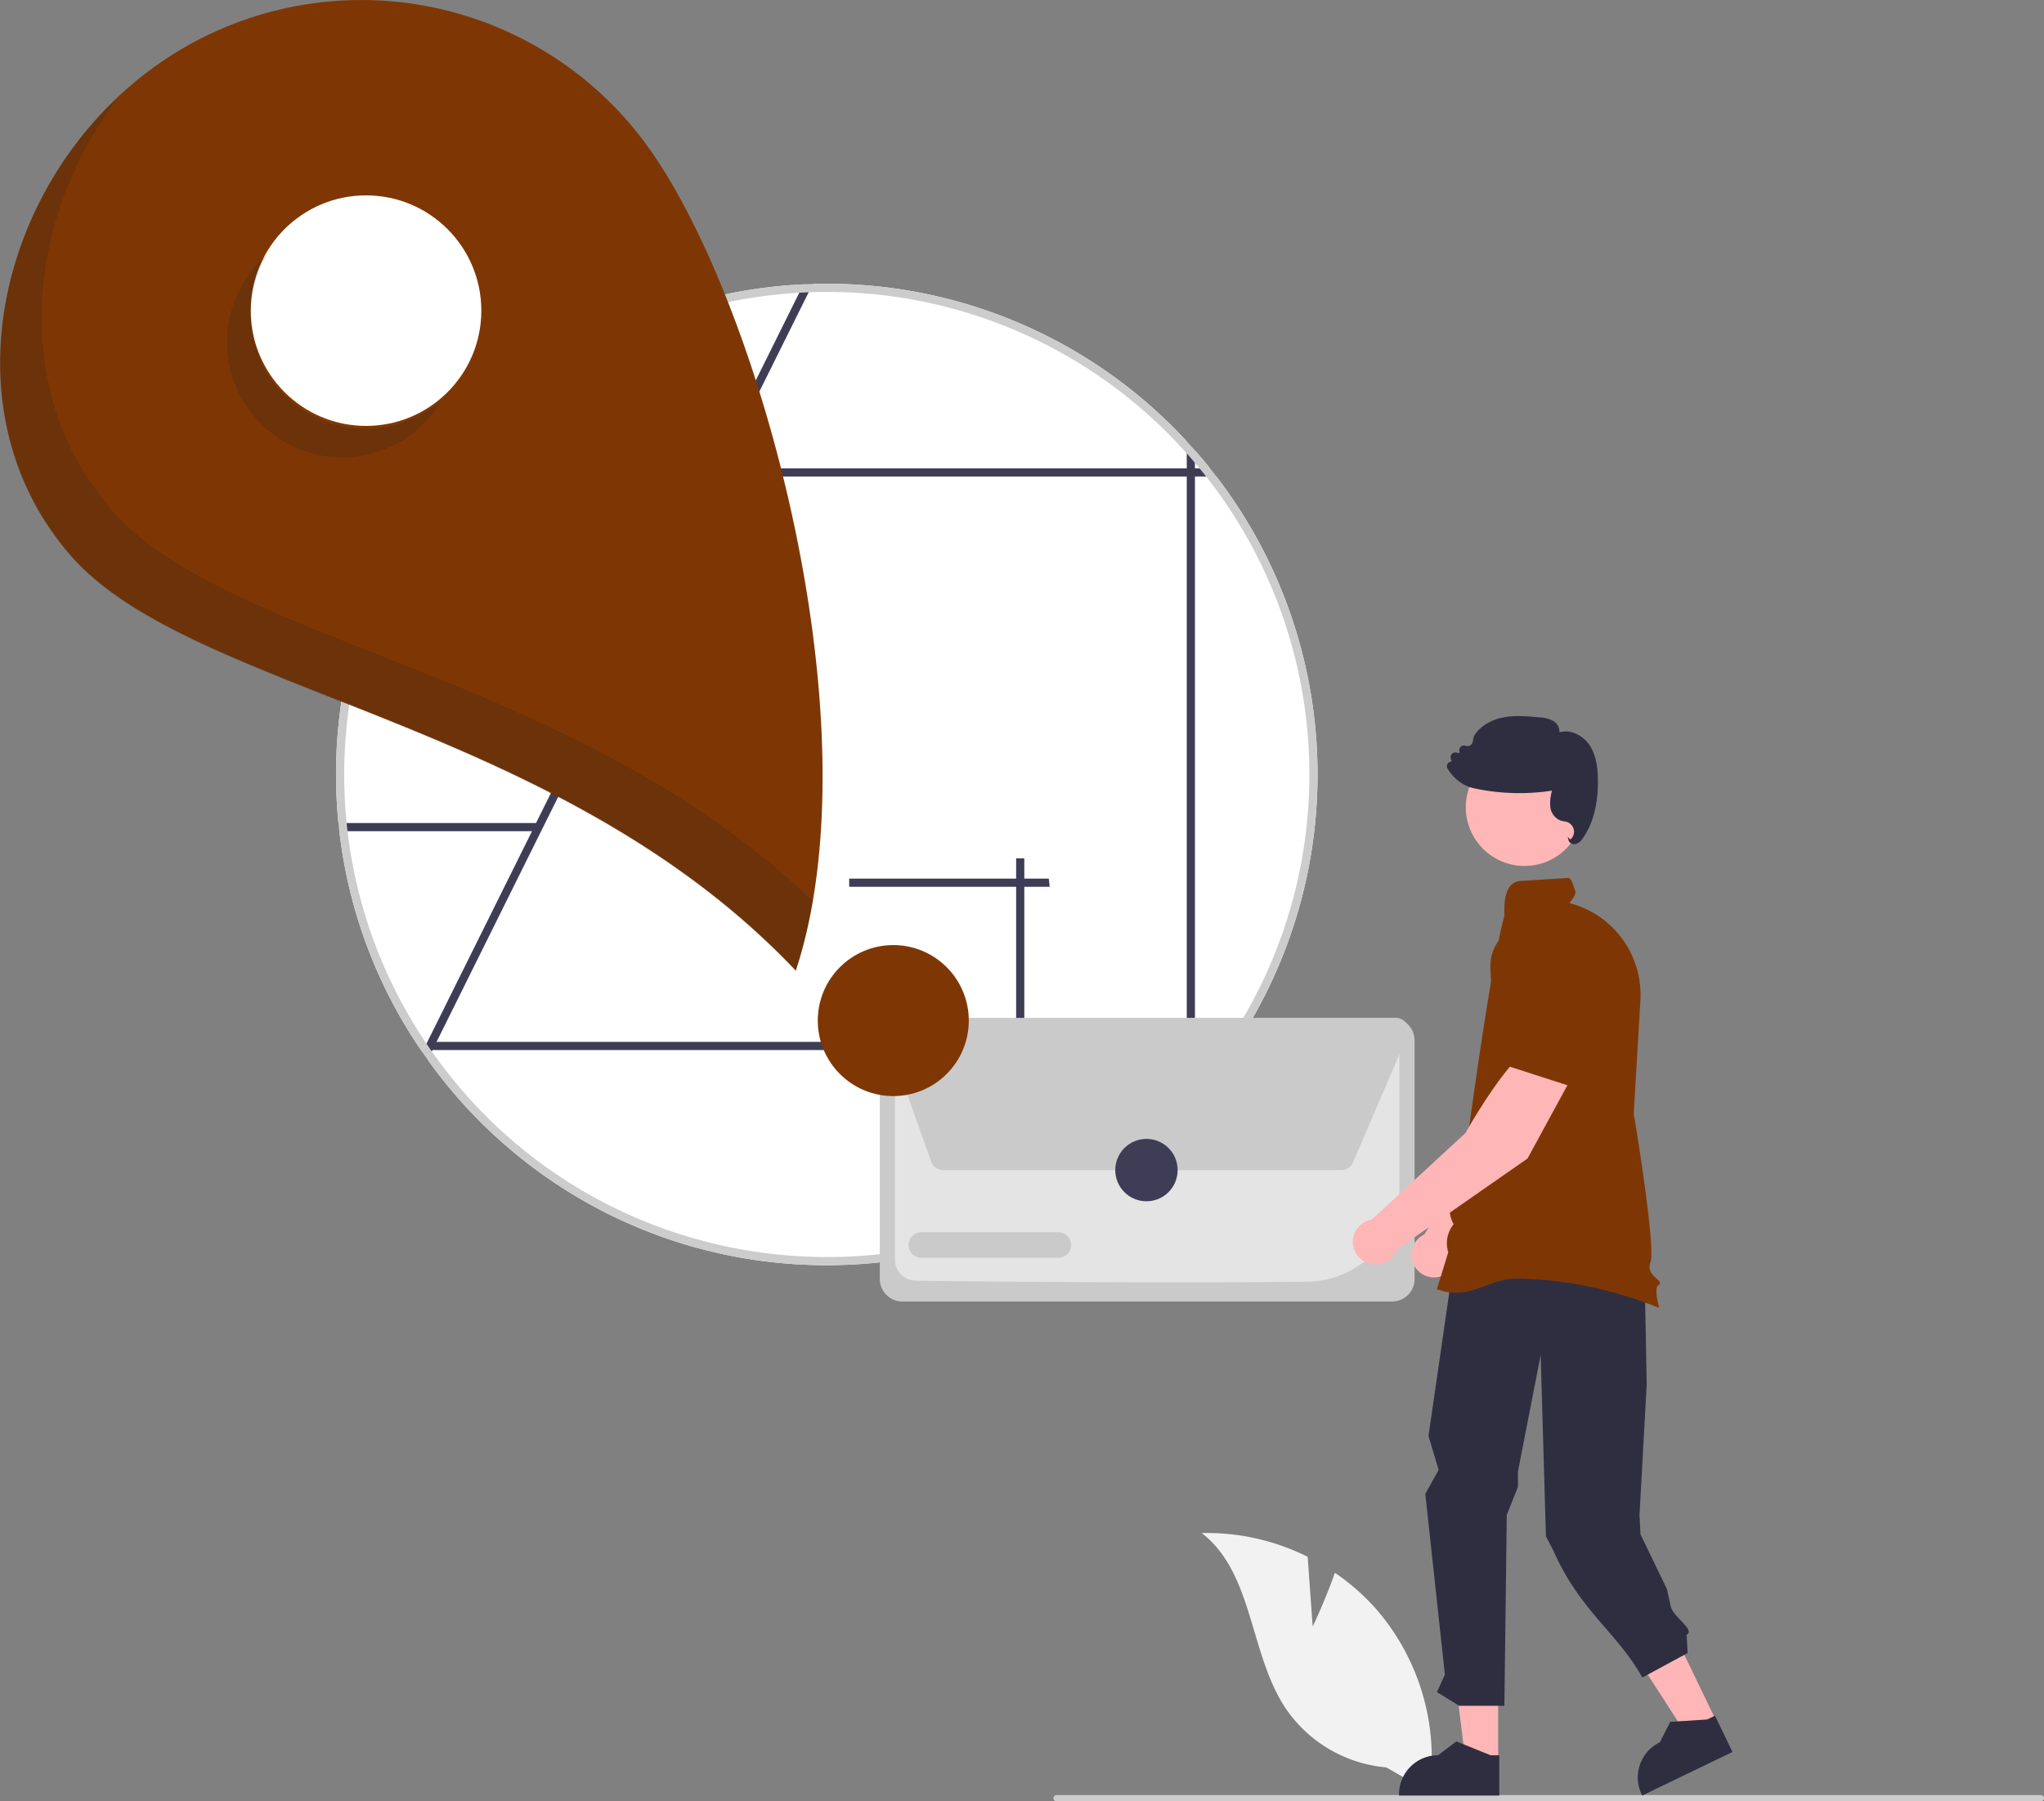 <svg xmlns="http://www.w3.org/2000/svg" data-name="Layer 1" width="808.418" height="712.528" viewBox="0 0 808.418 712.528" xmlns:xlink="http://www.w3.org/1999/xlink"><rect x="0" y="0" width="808.418" height="712.528" fill="#808080" stroke="none"/><path d="M714.967,737.111l-1.984-27.589a89.244,89.244,0,0,0-41.899-9.396c20.432,15.793,18.795,47.358,32.945,68.96a53.681,53.681,0,0,0,40.028,23.722l17.004,9.783A89.952,89.952,0,0,0,740.117,730.244,86.888,86.888,0,0,0,723.749,715.849C720.032,726.52,714.967,737.111,714.967,737.111Z" transform="translate(-195.791 -93.736)" fill="#f2f2f2"/><path id="a8455189-ed55-4a18-ae95-69e4c9a5ea4d-464" data-name="f02c4e45-f306-4b42-b3ad-5ddd3016d7d2" d="M613.681,806.264h389.281a1.247,1.247,0,0,0,0-2.494H613.681a1.247,1.247,0,0,0,0,2.494h0Z" transform="translate(-195.791 -93.736)" fill="#ccc"/><path d="M365.83,508.549v.534h.372A5.31,5.31,0,0,1,365.83,508.549Zm2.863-226.338a192.998,192.998,0,0,0-40.001,117.868q.009,9.737.954,19.2c.097,1.084.21,2.167.356,3.235a192.546,192.546,0,0,0,32.819,87.361c.695,1.019,1.407,2.022,2.119,3.025a193.843,193.843,0,0,0,26.308,29.851c78.653,72.627,201.29,67.743,273.917-10.91,1.116-1.181,2.184-2.378,3.235-3.575a193.665,193.665,0,0,0,8.492-246.055c-.825-1.084-1.666-2.167-2.539-3.235q-2.871-3.615-5.953-7.085c-1.051-1.197-2.119-2.394-3.235-3.575A193.513,193.513,0,0,0,522.793,205.979c-1.86,0-3.704.032-5.548.081q-1.844.048-3.688.146a193.749,193.749,0,0,0-142.325,72.772c-.874,1.068-1.714,2.151-2.539,3.235Zm-2.491,226.871a5.327,5.327,0,0,1-.372-.534v.534h.372Z" transform="translate(-195.791 -93.736)" fill="#fff"/><path d="M364.472,506.56l.55-1.116,41.182-82.93v-.016l1.602-3.219v-.016L475.837,282.212v-.016l1.602-3.219.016-.016,34.453-69.44,1.65-3.316q1.844-.097,3.688-.146l-1.633,3.3-34.55,69.601v.016l-1.602,3.219v.016L409.648,422.838l-.016.016-41.182,82.994-1.618,3.235-.259.534-1.633,3.284c-.712-1.003-1.424-2.006-2.119-3.025Z" transform="translate(-195.791 -93.736)" fill="#3f3d56"/><path d="M408.953,419.279v3.235H330.003c-.146-1.068-.259-2.151-.356-3.235Z" transform="translate(-195.791 -93.736)" fill="#3f3d56"/><path d="M531.647,444.514v-3.235h78.951c.146,1.068.259,2.151.356,3.235Z" transform="translate(-195.791 -93.736)" fill="#3f3d56"/><path d="M597.682,433.243h3.235v78.951c-1.068.146-2.151.259-3.235.356Z" transform="translate(-195.791 -93.736)" fill="#3f3d56"/><path d="M676.893,282.212c-.825-1.084-1.666-2.167-2.539-3.235h-5.953v-7.085c-1.051-1.197-2.119-2.394-3.235-3.575v10.659H371.233c-.874,1.068-1.714,2.151-2.539,3.235H665.166V531.841c1.116-1.181,2.184-2.378,3.235-3.575V282.212Z" transform="translate(-195.791 -93.736)" fill="#3f3d56"/><rect x="170.036" y="412.11" width="300.957" height="3.235" fill="#3f3d56"/><path d="M365.83,508.549v.534h.372A5.31,5.31,0,0,1,365.83,508.549Zm2.863-226.338a192.998,192.998,0,0,0-40.001,117.868q.009,9.737.954,19.2c.097,1.084.21,2.167.356,3.235a192.546,192.546,0,0,0,32.819,87.361c.695,1.019,1.407,2.022,2.119,3.025a193.843,193.843,0,0,0,26.308,29.851c78.653,72.627,201.29,67.743,273.917-10.91,1.116-1.181,2.184-2.378,3.235-3.575a193.665,193.665,0,0,0,8.492-246.055c-.825-1.084-1.666-2.167-2.539-3.235q-2.871-3.615-5.953-7.085c-1.051-1.197-2.119-2.394-3.235-3.575A193.513,193.513,0,0,0,522.793,205.979c-1.86,0-3.704.032-5.548.081q-1.844.048-3.688.146a193.749,193.749,0,0,0-142.325,72.772c-.874,1.068-1.714,2.151-2.539,3.235Zm-35.44,140.302c-.145-1.068-.258-2.151-.372-3.235a190.897,190.897,0,0,1,39.888-137.067c.857-1.084,1.715-2.167,2.604-3.235a190.621,190.621,0,0,1,136.534-69.456c1.229-.065,2.459-.129,3.704-.162q3.566-.146,7.182-.146a190.324,190.324,0,0,1,142.373,63.891c1.116,1.229,2.2,2.459,3.235,3.72.631.712,1.229,1.423,1.812,2.151.889,1.068,1.746,2.151,2.604,3.235a190.481,190.481,0,0,1-4.416,241.122c-1.035,1.262-2.119,2.491-3.235,3.72a190.643,190.643,0,0,1-33.089,29.438c-86.261,60.372-205.13,39.386-265.502-46.875-.13-.178-.259-.356-.372-.534a5.31,5.31,0,0,1-.372-.534q-.703-.995-1.358-1.99a189.167,189.167,0,0,1-31.218-84.046Zm32.949,86.569a5.327,5.327,0,0,1-.372-.534v.534h.372Z" transform="translate(-195.791 -93.736)" fill="#ccc"/><path d="M746.34,608.558h-193.65a8.941,8.941,0,0,1-8.931-8.931v-94.357a8.941,8.941,0,0,1,8.931-8.931h193.65a8.941,8.941,0,0,1,8.931,8.931v94.357A8.941,8.941,0,0,1,746.34,608.558Z" transform="translate(-195.791 -93.736)" fill="#cacaca"/><path d="M661.041,600.965c-42.411,0-86.633-.405-103.133-.668a8.32,8.32,0,0,1-8.148-8.286V505.277a2.941,2.941,0,0,1,2.93-2.938H746.334a2.94,2.94,0,0,1,2.937,2.93v58.848a36.714,36.714,0,0,1-36.096,36.57C697.797,600.887,679.588,600.965,661.041,600.965Z" transform="translate(-195.791 -93.736)" fill="#e4e4e4"/><path d="M726.348,556.561H568.783a4.963,4.963,0,0,1-4.665-3.29l-17.833-50.032a4.953,4.953,0,0,1,4.658-6.615l196.958-.275h.007a4.953,4.953,0,0,1,4.552,6.904l-.27-.116.27.116-21.56,50.307A4.947,4.947,0,0,1,726.348,556.561Z" transform="translate(-195.791 -93.736)" fill="#cacaca"/><path d="M614.452,591.237H560.12a5.048,5.048,0,0,1,0-10.095h54.333a5.048,5.048,0,0,1,0,10.095Z" transform="translate(-195.791 -93.736)" fill="#cacaca"/><circle cx="453.431" cy="462.825" r="12.338" fill="#3f3d56"/><path d="M258.161,119.249a139.809,139.809,0,0,1,194.807,33.808c44.459,63.13,89.07,228.674,57.579,324.575-93.929-99.215-238.233-109.525-286.194-163.576C173.105,256.301,195.031,163.707,258.161,119.249Z" transform="translate(-195.791 -93.736)" fill="#7e3704"/><circle id="faf5c3b1-f7bb-4793-8f76-a694569c182e" data-name="b262ea8c-1946-46c9-a449-3a1996c39394" cx="144.772" cy="122.871" r="45.596" fill="#fff"/><circle id="e618366e-6f5c-4381-83a5-490aecbf791d" data-name="bcc29a3a-8123-4529-80aa-6f70df2823cf" cx="353.301" cy="403.688" r="29.865" fill="#7e3704"/><path d="M291.78,206.086a45.595,45.595,0,1,0,78.75,45.98,45.59,45.59,0,0,1-69.417-57.289A45.595,45.595,0,0,0,291.78,206.086Z" transform="translate(-195.791 -93.736)" fill="#231f20" opacity="0.2" style="isolation:isolate"/><path d="M224.267,314.271c47.961,54.051,192.265,64.36,286.194,163.576a193.394,193.394,0,0,0,6.751-27.759C423.33,359.892,287.06,348.493,240.721,296.271c-41.474-46.74-35.018-116.294,2.412-164.69C191.798,179.167,177.303,261.344,224.267,314.271Z" transform="translate(-195.791 -93.736)" fill="#231f20" opacity="0.2" style="isolation:isolate"/><path d="M820.42,505.241,801.056,499.343c-8.429,10.163-15.417,39.602-15.417,39.602L759.138,582.009A8.937,8.937,0,1,0,771.88,590.771l40.109-48.693Z" transform="translate(-195.791 -93.736)" fill="#ffb6b6"/><path d="M820.049,509.941l3.579-29.312L815.606,467.233a16.433,16.433,0,0,0-15.452-7.881h0a16.394,16.394,0,0,0-14.899,16.705c.301,12.598,2.286,28.53,10.031,32.883l.078.044Z" transform="translate(-195.791 -93.736)" fill="#7e3704"/><polygon points="678.959 681.066 667.348 686.67 640.203 644.55 657.341 636.278 678.959 681.066" fill="#ffb6b6"/><path d="M881.007,786.717l-35.707,17.236-.218-.452a15.433,15.433,0,0,1,7.189-20.607l.001-0,4.133-8.097,14.558-.926,3.117-1.505Z" transform="translate(-195.791 -93.736)" fill="#2f2e41"/><polygon points="592.527 696.767 579.634 696.766 573.5 647.033 592.53 647.034 592.527 696.767" fill="#ffb6b6"/><path d="M788.772,803.953l-39.649-.001v-.501a15.433,15.433,0,0,1,15.433-15.432h.001l7.242-5.494,13.513,5.495,3.461 0Z" transform="translate(-195.791 -93.736)" fill="#2f2e41"/><path d="M775.54,559.85,760.765,661.737l4.021,13.406-5.276,9.495,7.748,71.464-3.145,6.924,8.788,5.42h17.882l.949-75.49,4.417-11.084v-6.108l8.992-46.032,2.074,71.66,2.871,5.537c10.693,24.262,25.098,32.205,35.282,50.34l17.883-9.686-.375-7.224c3.592-1.819-5.394-7.135-6.257-11.068l-1.564-7.042-10.431-21.608-.398-7.61,2.855-51.756-1.343-69.696L822.279,553.644Z" transform="translate(-195.791 -93.736)" fill="#2f2e41"/><circle cx="602.964" cy="319.3" r="23.232" fill="#ffb6b6"/><path d="M764.428,603.803l-.339-.118,4.497-14.614a11.904,11.904,0,0,1,2.147-11.099c-.727-1.259-3.726-7.203,1.157-12.254-.292-1.473-1.76-10.189,3.364-14.45,0,0,9.942-75.356,15.519-95.26.162-1.456-1.144-13.346,6.356-13.812,3.956-.246,9.892-.621,18.801-1.196,1.151-.083,1.825,1.861,2.847,5.024.692,2.14-2.867,5.064-2.006,5.016l.061-.004.059.016A37.455,37.455,0,0,1,844.586,489.33l-2.648,45.026c.401,1.811,8.836,53.156,6.631,58.668-1.251,3.126.882,5.074,2.439,6.496.802.733,1.382,1.262,1.301,1.841a.965.965,0,0,1-.601.709c-1.409.704-.63,5.535.192,8.415l.084.294-.272.14c-.314.161-25.525-11.401-56.153-11.402C784.015,599.516,777.342,608.308,764.428,603.803Z" transform="translate(-195.791 -93.736)" fill="#7e3704"/><path d="M817.166,427.32a1.935,1.935,0,0,1-.987-1.229l-.331-1.349,1.018,1.061a4.021,4.021,0,0,0-1.177-6.873,8.438,8.438,0,0,0-1.374-.334,9.511,9.511,0,0,1-1.439-.347,6.562,6.562,0,0,1-3.938-5.535,17.389,17.389,0,0,1,.689-6.243,85.018,85.018,0,0,1-30.843-.927,14.316,14.316,0,0,1-4.427-1.741,17.148,17.148,0,0,1-6.057-6.094,1.83,1.83,0,0,1,.248-2.156,1.991,1.991,0,0,1,1.448-.637l-.371-1.005a1.893,1.893,0,0,1,2.123-2.517l1.315.246-.126-.874a1.892,1.892,0,0,1,2.539-2.042,2.085,2.085,0,0,0,2.777-1.532l.452-2.196.045-.116c2.225-3.706,6.499-6.4,11.726-7.391,4.662-.883,9.421-.437,14.025-.006a12.84,12.84,0,0,1,5.607,1.416,4.9,4.9,0,0,1,2.445,4.523c4.533-1.394,9.397,1.383,11.801,4.882,2.859,4.161,3.321,9.381,3.405,13.464.197,9.651-1.791,17.547-5.909,23.469a5.529,5.529,0,0,1-2.55,2.266,2.616,2.616,0,0,1-.844.136A2.712,2.712,0,0,1,817.166,427.32Z" transform="translate(-195.791 -93.736)" fill="#2f2e41"/><path d="M818.002,518.794l-17.053-10.906c-10.859,7.511-25.534,33.971-25.534,33.971l-37.141,34.313a8.937,8.937,0,1,0,9.905,11.876l51.763-36.06Z" transform="translate(-195.791 -93.736)" fill="#ffb6b6"/><path d="M816.376,523.219,827.733,495.961l-4.108-15.064A16.433,16.433,0,0,0,810.874,469.138h0a16.394,16.394,0,0,0-18.855,12.063c-3.111,12.212-5.5,28.088.783,34.37l.064.064Z" transform="translate(-195.791 -93.736)" fill="#7e3704"/></svg>